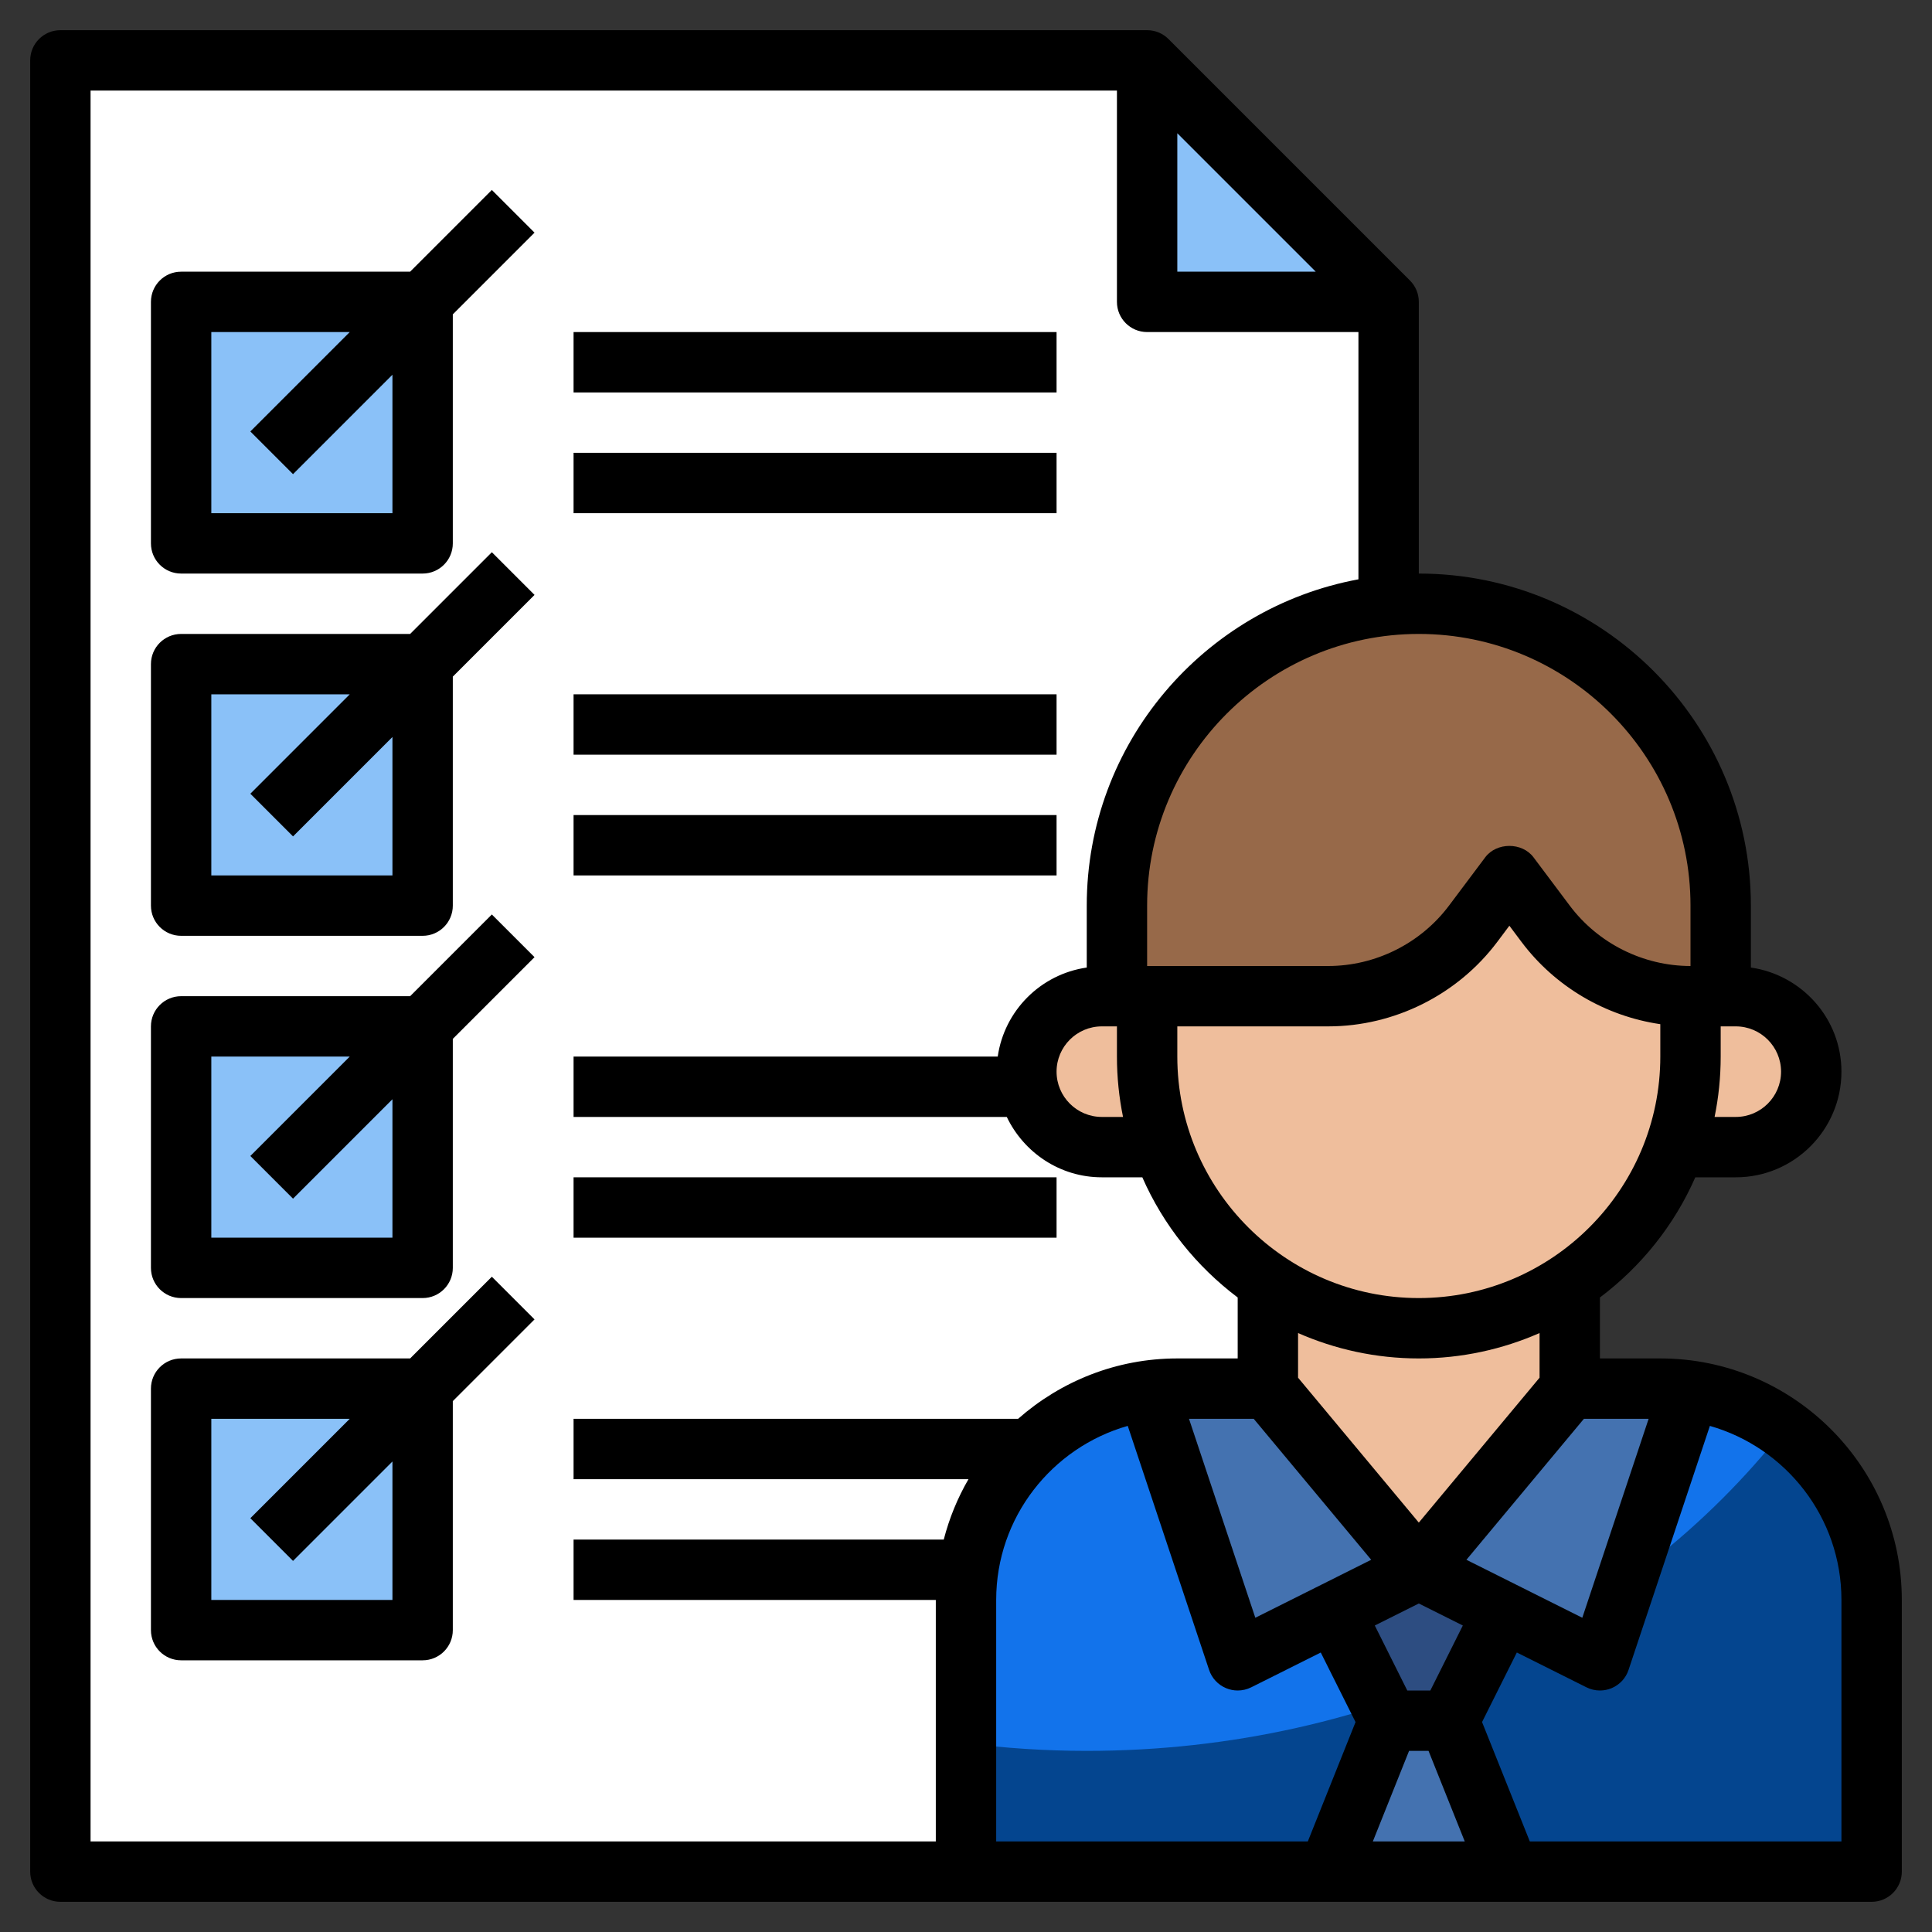<?xml version="1.0"?>
<svg xmlns="http://www.w3.org/2000/svg" id="Layer_3" enable-background="new 0 0 64 64" height="512px" viewBox="0 0 64 64" width="512px" class=""><rect x="0" y="0" width="64" height="64" fill="#333333" stroke="none"/><g><g><path d="m46 62h-44v-60h36v8h8z" fill="#3c98f4" data-original="#3C98F4" class="" style="fill:#FFFFFF" data-old_color="#3c98f4"/><path d="m55 46h-3l-5 6-5-6h-3c-3.866 0-7 3.134-7 7v9h30v-9c0-3.866-3.134-7-7-7z" fill="#c7e2fb" data-original="#C7E2FB" class="active-path" style="fill:#04458F" data-old_color="#c7e2fb"/><path d="m52 46-5 6-5-6h-3c-3.866 0-7 3.134-7 7v4.747c1.307.164 2.641.253 4 .253 9.595 0 18.059-4.225 23.104-10.662-1.154-.838-2.569-1.338-4.104-1.338z" fill="#ebf7fe" data-original="#EBF7FE" class="" style="fill:#1273EB" data-old_color="#ebf7fe"/><path d="m38.025 46.076 2.975 8.924 6-3-5-6h-3.001c-.331 0-.655.031-.974.076z" fill="#4472b0" data-original="#4472B0"/><g><path d="m47 52-2.8 1.4 1.8 3.6h2l1.8-3.6z" fill="#2d4d81" data-original="#2D4D81"/></g><path d="m55.975 46.076c-.319-.045-.643-.076-.974-.076h-3.001l-5 6 6 3z" fill="#4472b0" data-original="#4472B0"/><path d="m47 44c-1.851 0-3.57-.56-5-1.518v3.518l5 6 5-6v-3.518c-1.43.958-3.149 1.518-5 1.518z" fill="#efbe9c" data-original="#EFBE9C" class=""/><path d="m50 62-2-5h-2l-2 5z" fill="#4472b0" data-original="#4472B0"/><path d="m56 33v2c0 4.971-4.029 9-9 9-4.971 0-9-4.029-9-9v-2h6c1.889 0 3.667-.889 4.8-2.4l1.2-1.6 1.2 1.6c1.133 1.511 2.911 2.4 4.8 2.4z" fill="#efbe9c" data-original="#EFBE9C" class=""/><path d="m38 35v-2h-1.5c-1.381 0-2.5 1.119-2.5 2.5s1.119 2.5 2.5 2.5h2.023c-.333-.94-.523-1.946-.523-3z" fill="#efbe9c" data-original="#EFBE9C" class=""/><g><path d="m47 20c-5.523 0-10 4.477-10 10v3h1 6c1.889 0 3.667-.889 4.8-2.4l1.2-1.6 1.2 1.6c1.133 1.511 2.911 2.4 4.8 2.4h1v-3c0-5.523-4.477-10-10-10z" fill="#976949" data-original="#976949" class=""/></g><path d="m57.5 33h-1.5v2c0 1.054-.19 2.06-.523 3h2.023c1.381 0 2.5-1.119 2.5-2.5s-1.119-2.5-2.5-2.5z" fill="#efbe9c" data-original="#EFBE9C" class=""/><g fill="#8ac1f8"><path d="m46 10-8-8v8z" data-original="#8AC1F8" class=""/><path d="m6 10h8v8h-8z" data-original="#8AC1F8" class=""/><path d="m6 22h8v8h-8z" data-original="#8AC1F8" class=""/><path d="m6 34h8v8h-8z" data-original="#8AC1F8" class=""/><path d="m6 46h8v8h-8z" data-original="#8AC1F8" class=""/></g><g><path d="m62 63c.553 0 1-.448 1-1v-9c0-4.411-3.589-8-8-8h-2v-2.019c1.367-1.03 2.464-2.395 3.159-3.981h1.341c1.93 0 3.5-1.57 3.5-3.5 0-1.758-1.308-3.204-3-3.449v-2.051c0-6.065-4.935-11-11-11v-9c0-.277-.112-.527-.294-.708l-7.998-7.998c-.181-.182-.431-.294-.708-.294h-36c-.553 0-1 .448-1 1v60c0 .552.447 1 1 1zm-20.469-16 3.892 4.67-3.839 1.92-2.197-6.59zm5.146 11h.645l1.2 3h-3.045zm.705-2h-.764l-1.076-2.153 1.458-.729 1.458.729zm1.195-4.33 3.892-4.67h2.144l-2.197 6.59zm2.423-6.032-4 4.8-4-4.8v-1.479c1.226.538 2.578.841 4 .841s2.774-.303 4-.841zm4-10.638c0 4.411-3.589 8-8 8s-8-3.589-8-8v-1h5c2.191 0 4.285-1.047 5.6-2.8l.4-.534.4.534c1.112 1.484 2.783 2.462 4.6 2.727zm4 .5c0 .827-.673 1.5-1.5 1.5h-.702c.132-.646.202-1.315.202-2v-1h.5c.827 0 1.5.673 1.5 1.5zm-3-5.5v2c-1.565 0-3.061-.748-4-2l-1.2-1.6c-.377-.504-1.223-.504-1.6 0l-1.2 1.6c-.939 1.252-2.435 2-4 2h-6v-2c0-4.962 4.037-9 9-9s9 4.038 9 9zm-18.798 7h-.702c-.827 0-1.5-.673-1.5-1.5s.673-1.5 1.5-1.5h.5v1c0 .685.07 1.354.202 2zm1.798-32.586 4.586 4.586h-4.586zm-36-1.414h34v7c0 .552.447 1 1 1h7v8.191c-5.112.944-9 5.427-9 10.809v2.051c-1.527.221-2.728 1.423-2.949 2.949h-14.051v2h14.351c.564 1.178 1.758 2 3.149 2h1.341c.695 1.586 1.793 2.951 3.159 3.981v2.019h-2c-2.021 0-3.864.759-5.274 2h-14.726v2h13.082c-.36.619-.635 1.29-.819 2h-12.263v2h12v8h-28zm30 50c0-2.739 1.846-5.049 4.358-5.766l2.694 8.082c.091.275.298.497.565.607.123.052.253.077.383.077.153 0 .307-.035.447-.105l2.305-1.153 1.152 2.304-1.581 3.954h-10.323zm28 8h-10.323l-1.582-3.955 1.152-2.304 2.305 1.153c.141.071.295.106.448.106.13 0 .26-.025.383-.076.268-.111.475-.333.565-.607l2.694-8.082c2.512.716 4.358 3.026 4.358 5.765z" data-original="#000000" class=""/><path d="m13.586 9h-7.586c-.553 0-1 .448-1 1v8c0 .552.447 1 1 1h8c.553 0 1-.448 1-1v-7.586l2.707-2.707-1.414-1.414zm-.586 8h-6v-6h4.586l-3.293 3.293 1.414 1.414 3.293-3.293z" data-original="#000000" class=""/><path d="m13.586 21h-7.586c-.553 0-1 .448-1 1v8c0 .552.447 1 1 1h8c.553 0 1-.448 1-1v-7.586l2.707-2.707-1.414-1.414zm-.586 8h-6v-6h4.586l-3.293 3.293 1.414 1.414 3.293-3.293z" data-original="#000000" class=""/><path d="m13.586 33h-7.586c-.553 0-1 .448-1 1v8c0 .552.447 1 1 1h8c.553 0 1-.448 1-1v-7.586l2.707-2.707-1.414-1.414zm-.586 8h-6v-6h4.586l-3.293 3.293 1.414 1.414 3.293-3.293z" data-original="#000000" class=""/><path d="m16.293 42.293-2.707 2.707h-7.586c-.553 0-1 .448-1 1v8c0 .552.447 1 1 1h8c.553 0 1-.448 1-1v-7.586l2.707-2.707zm-3.293 10.707h-6v-6h4.586l-3.293 3.293 1.414 1.414 3.293-3.293z" data-original="#000000" class=""/><path d="m19 11h16v2h-16z" data-original="#000000" class=""/><path d="m19 15h16v2h-16z" data-original="#000000" class=""/><path d="m19 23h16v2h-16z" data-original="#000000" class=""/><path d="m19 27h16v2h-16z" data-original="#000000" class=""/><path d="m19 39h16v2h-16z" data-original="#000000" class=""/></g></g></g> </svg>

